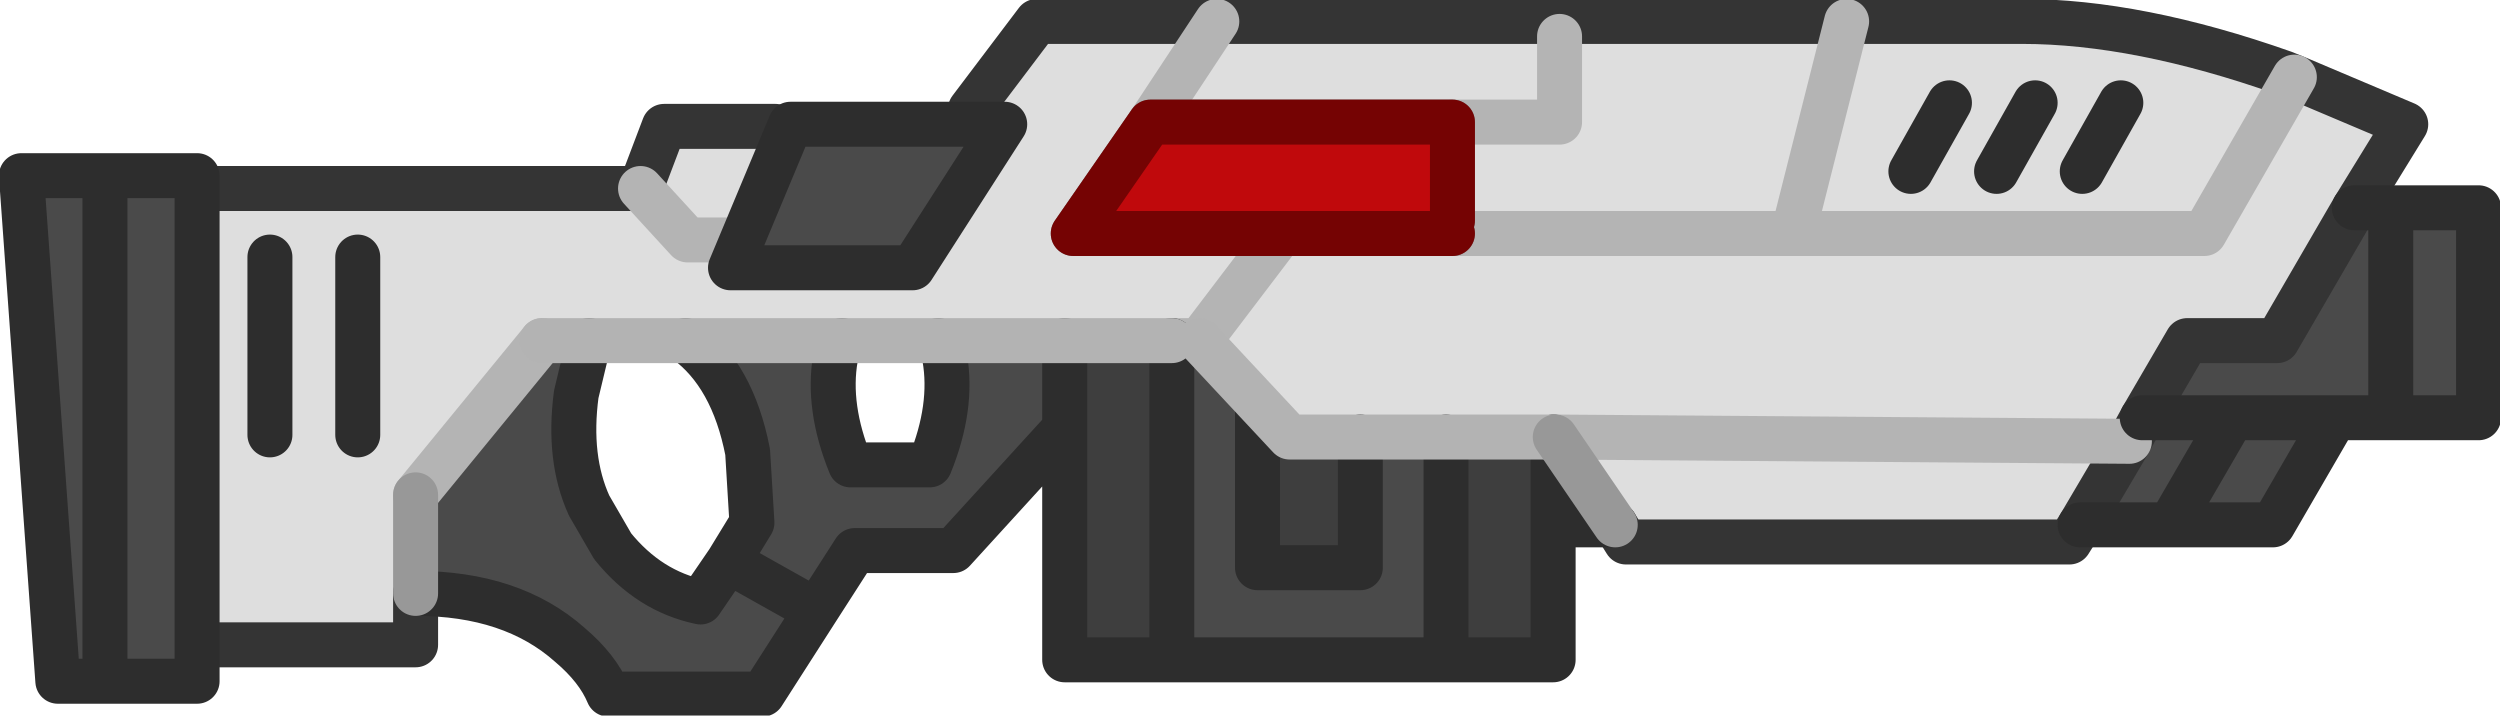 <?xml version="1.0" encoding="UTF-8" standalone="no"?>
<svg xmlns:xlink="http://www.w3.org/1999/xlink" height="16.7px" width="58.35px" xmlns="http://www.w3.org/2000/svg">
  <g transform="matrix(1.0, 0.0, 0.0, 1.0, 21.75, 6.25)">
    <path d="M5.1 -3.4 L3.3 -0.8 8.15 -0.8 6.25 1.7 8.15 -0.8 12.15 -0.8 12.15 -1.1 12.15 -3.4 5.1 -3.4 6.65 -5.75 5.1 -3.4 M0.9 -3.7 L2.45 -5.75 6.65 -5.75 21.35 -5.75 20.1 -0.8 12.15 -0.8 20.1 -0.8 21.35 -5.75 25.45 -5.75 Q28.15 -5.75 31.55 -4.55 L31.8 -4.45 34.4 -3.35 33.2 -1.4 31.4 1.7 29.3 1.7 28.25 3.5 27.95 4.05 26.8 6.0 26.55 6.4 16.2 6.4 15.95 6.0 14.55 3.95 27.95 4.05 14.55 3.95 14.5 3.95 12.0 3.95 10.0 3.95 8.35 3.95 6.25 1.7 5.9 1.7 5.6 1.7 3.1 1.7 0.15 1.7 -2.1 1.7 -5.75 1.7 -8.0 1.7 -9.1 1.7 -12.05 5.3 -12.05 7.6 -12.05 8.8 -17.3 8.8 -17.3 -1.85 -6.8 -1.85 -5.7 -0.65 -4.7 -0.65 -5.7 -0.65 -6.8 -1.85 -6.25 -3.3 -3.65 -3.3 -4.7 -0.65 -4.85 -0.35 -0.6 -0.35 1.55 -3.7 0.9 -3.7 M14.65 -5.4 L14.65 -3.4 12.15 -3.4 14.65 -3.4 14.65 -5.4 M22.85 -2.25 L23.75 -3.85 22.85 -2.25 M24.85 -2.25 L25.75 -3.85 24.85 -2.25 M26.85 -2.25 L27.75 -3.85 26.85 -2.25 M20.1 -0.8 L29.7 -0.8 31.8 -4.45 29.7 -0.8 20.1 -0.8 M-13.4 -0.25 L-13.4 3.9 -13.4 -0.25 M-15.45 -0.25 L-15.45 3.9 -15.45 -0.25" fill="#dedede" fill-rule="evenodd" stroke="none"/>
    <path d="M8.15 -0.8 L3.3 -0.8 5.1 -3.4 12.15 -3.4 12.15 -1.1 12.15 -0.8 8.15 -0.8" fill="#999999" fill-rule="evenodd" stroke="none"/>
    <path d="M-12.05 7.6 L-12.05 5.3 -9.1 1.7 -8.0 1.7 -8.3 2.95 Q-8.5 4.45 -8.0 5.55 L-7.45 6.5 Q-6.6 7.55 -5.4 7.8 L-4.75 6.85 -4.2 5.95 -4.3 4.3 Q-4.65 2.5 -5.75 1.7 L-2.1 1.7 -2.25 2.1 Q-2.45 3.25 -1.9 4.6 L-0.05 4.6 Q0.5 3.25 0.3 2.1 L0.15 1.7 3.1 1.7 3.1 3.75 0.5 6.6 -1.8 6.6 -2.7 8.0 -3.95 9.95 -7.55 9.95 Q-7.8 9.35 -8.45 8.8 -9.8 7.6 -12.05 7.6 M5.6 1.7 L5.9 1.7 7.6 3.25 7.6 7.0 10.0 7.0 10.0 3.95 12.0 3.95 12.0 9.15 5.6 9.15 5.6 1.7 M33.2 -1.4 L36.1 -1.4 36.1 3.5 32.75 3.5 31.3 6.0 28.9 6.0 26.8 6.0 27.95 4.05 28.25 3.5 29.3 1.7 31.4 1.7 33.2 -1.4 M15.95 6.0 L14.5 6.0 14.5 3.95 14.55 3.95 15.95 6.0 M30.35 3.5 L28.25 3.5 30.35 3.5 32.75 3.5 30.35 3.5 28.9 6.0 30.35 3.5 M34.05 -1.15 L34.05 3.2 34.05 -1.15 M-2.7 8.0 L-4.75 6.85 -2.7 8.0" fill="#4a4a4a" fill-rule="evenodd" stroke="none"/>
    <path d="M3.1 1.7 L5.6 1.7 5.6 9.15 3.1 9.15 3.1 3.75 3.1 1.7 M14.5 6.0 L14.5 9.15 12.0 9.15 12.0 3.95 14.5 3.95 14.5 6.0 M7.6 3.25 L8.35 3.95 10.0 3.95 10.0 7.0 7.6 7.0 7.6 3.25" fill="#3e3e3e" fill-rule="evenodd" stroke="none"/>
    <path d="M5.9 1.7 L6.25 1.7 8.35 3.95 7.6 3.25 5.9 1.7" fill="#e6e6e6" fill-rule="evenodd" stroke="none"/>
    <path d="M6.65 -5.75 L2.45 -5.75 0.9 -3.7 M-6.8 -1.85 L-17.3 -1.85 M-17.3 8.8 L-12.05 8.8 -12.05 7.6 M21.35 -5.75 L6.65 -5.75 M21.35 -5.75 L25.45 -5.75 Q28.15 -5.75 31.55 -4.55 L31.8 -4.45 34.4 -3.35 33.2 -1.4 31.4 1.7 29.3 1.7 28.25 3.5 27.95 4.05 26.8 6.0 26.55 6.4 16.2 6.4 15.95 6.0 M-6.8 -1.85 L-6.25 -3.3 -3.65 -3.3" fill="none" stroke="#343434" stroke-linecap="round" stroke-linejoin="round" stroke-width="1.05"/>
    <path d="M5.1 -3.4 L6.65 -5.75 M-4.7 -0.65 L-5.7 -0.65 -6.8 -1.85 M-12.05 5.3 L-9.1 1.7 M5.6 1.7 L5.9 1.7 6.25 1.7 8.15 -0.8 M12.15 -0.8 L20.1 -0.8 21.35 -5.75 M12.15 -3.4 L14.65 -3.4 14.65 -5.4 M31.8 -4.45 L29.7 -0.8 20.1 -0.8 M27.95 4.05 L14.55 3.95 14.5 3.95" fill="none" stroke="#b4b4b4" stroke-linecap="round" stroke-linejoin="round" stroke-width="1.05"/>
    <path d="M8.15 -0.8 L3.3 -0.8 5.1 -3.4 12.15 -3.4 12.15 -1.1 M8.15 -0.8 L12.15 -0.8" fill="none" stroke="#7b7b7b" stroke-linecap="round" stroke-linejoin="round" stroke-width="1.05"/>
    <path d="M33.2 -1.4 L36.1 -1.4 36.1 3.5 32.75 3.5 31.3 6.0 28.9 6.0 26.8 6.0 M15.95 6.0 L14.5 6.0 14.5 9.15 12.0 9.15 5.6 9.15 3.1 9.15 3.1 3.75 0.5 6.6 -1.8 6.6 -2.7 8.0 -3.95 9.95 -7.55 9.95 Q-7.8 9.35 -8.45 8.8 -9.8 7.6 -12.05 7.6 M27.75 -3.85 L26.85 -2.25 M25.75 -3.85 L24.85 -2.25 M23.75 -3.85 L22.85 -2.25 M32.75 3.5 L30.35 3.5 28.9 6.0 M28.25 3.5 L30.35 3.5 M14.5 6.0 L14.5 3.95 M12.0 3.95 L12.0 9.15 M7.6 3.25 L7.6 7.0 10.0 7.0 10.0 3.95 M3.1 3.75 L3.1 1.7 M0.15 1.7 L0.3 2.1 Q0.5 3.25 -0.05 4.6 L-1.9 4.6 Q-2.45 3.25 -2.25 2.1 L-2.1 1.7 M5.6 1.7 L5.6 9.15 M34.05 3.2 L34.05 -1.15 M-5.75 1.7 Q-4.65 2.5 -4.3 4.3 L-4.2 5.95 -4.75 6.85 -2.7 8.0 M-4.75 6.85 L-5.4 7.8 Q-6.6 7.55 -7.45 6.5 L-8.0 5.55 Q-8.5 4.45 -8.3 2.95 L-8.0 1.7 M-15.45 3.9 L-15.45 -0.25 M-13.4 3.9 L-13.4 -0.25" fill="none" stroke="#2d2d2d" stroke-linecap="round" stroke-linejoin="round" stroke-width="1.05"/>
    <path d="M-9.1 1.7 L-8.0 1.7 -5.75 1.7 -2.1 1.7 0.15 1.7 3.1 1.7 5.6 1.7 M14.5 3.95 L12.0 3.95 10.0 3.95 8.35 3.95 6.25 1.7" fill="none" stroke="#b3b3b3" stroke-linecap="round" stroke-linejoin="round" stroke-width="1.05"/>
    <path d="M-12.05 7.6 L-12.05 5.3 M14.55 3.95 L15.95 6.0" fill="none" stroke="#989898" stroke-linecap="round" stroke-linejoin="round" stroke-width="1.05"/>
    <path d="M-19.3 -2.15 L-17.15 -2.15 -17.15 9.65 -19.3 9.65 -20.4 9.65 -21.25 -2.15 -19.3 -2.15 -19.3 9.65 -19.3 -2.15 M-4.7 0.0 L-3.3 -3.35 1.7 -3.35 -0.45 0.0 -4.7 0.0" fill="#4a4a4a" fill-rule="evenodd" stroke="none"/>
    <path d="M-19.3 -2.15 L-17.15 -2.15 -17.15 9.65 -19.3 9.65 -20.4 9.65 -21.25 -2.15 -19.3 -2.15 -19.3 9.65 M-4.7 0.0 L-3.3 -3.35 1.7 -3.35 -0.45 0.0 -4.7 0.0" fill="none" stroke="#2d2d2d" stroke-linecap="round" stroke-linejoin="round" stroke-width="1.05"/>
    <path d="M12.15 -1.1 L12.15 -0.8 3.3 -0.8 5.1 -3.4 12.15 -3.4 12.15 -1.1" fill="#c0090c" fill-rule="evenodd" stroke="none"/>
    <path d="M12.15 -0.8 L3.3 -0.8 5.1 -3.4 12.15 -3.4 12.15 -1.1" fill="none" stroke="#750303" stroke-linecap="round" stroke-linejoin="round" stroke-width="1.05"/>
  </g>
</svg>

